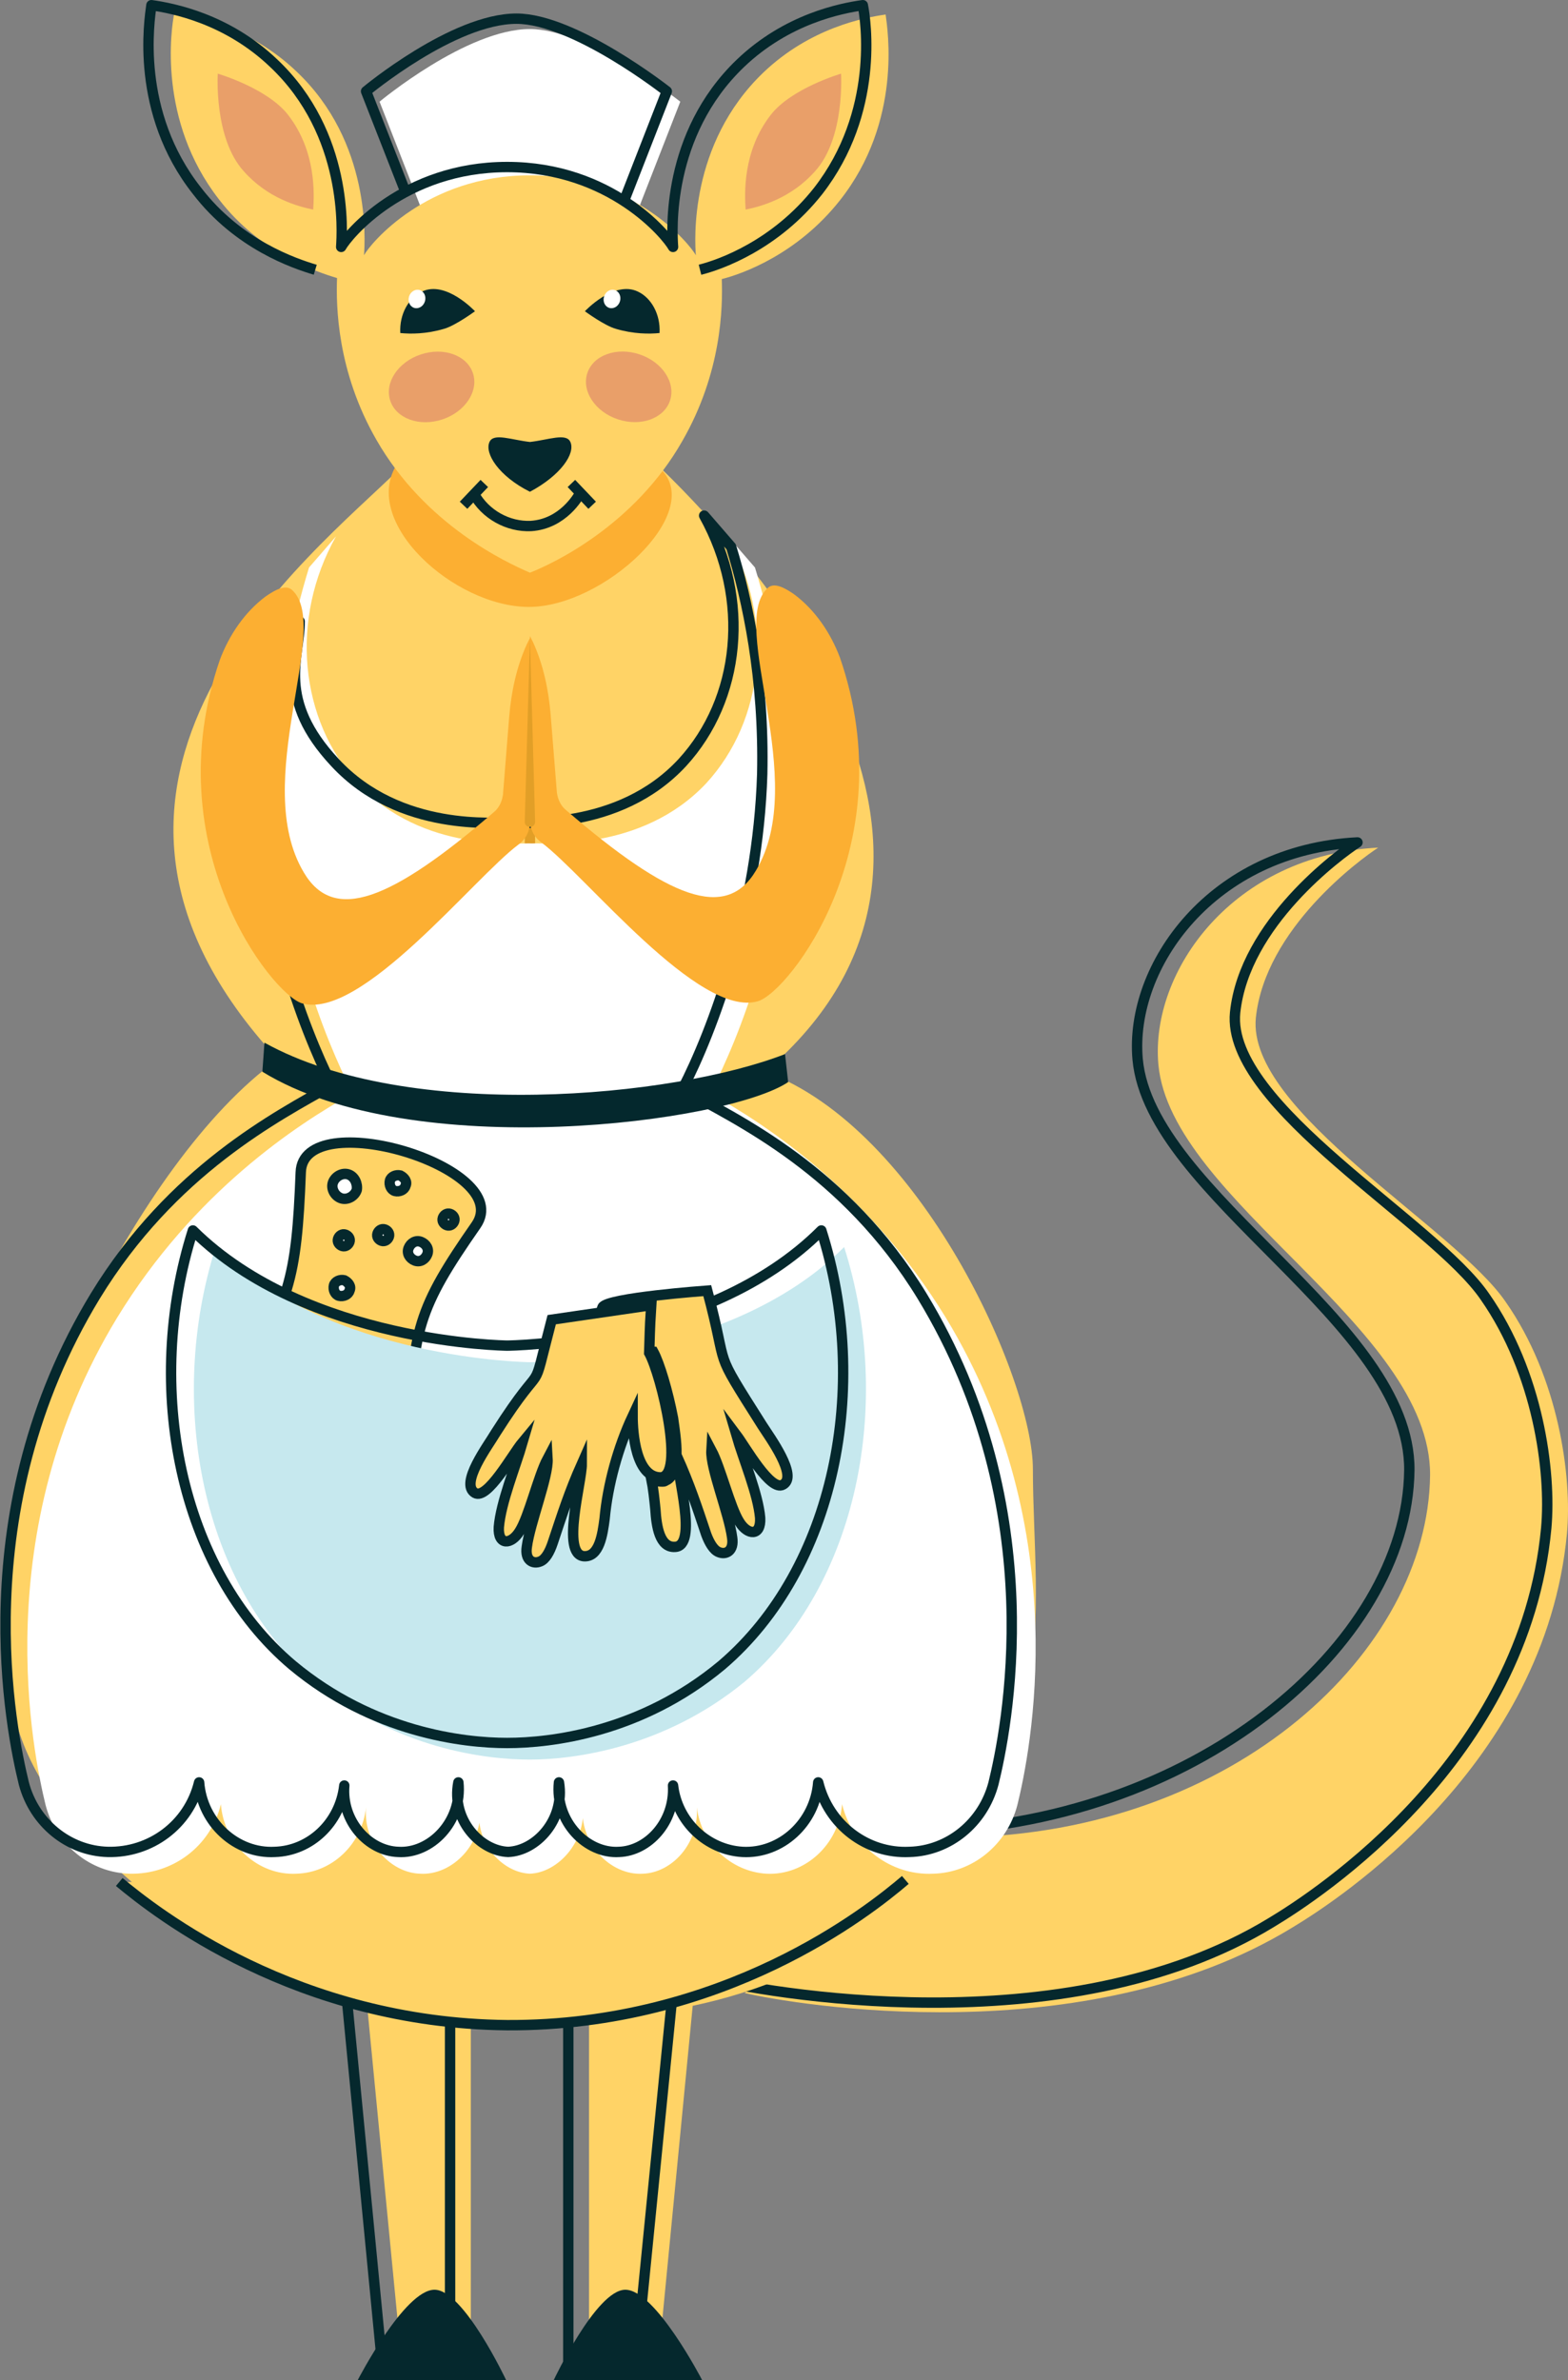 <?xml version="1.0" encoding="utf-8"?>
<!-- Generator: Adobe Illustrator 19.0.0, SVG Export Plug-In . SVG Version: 6.00 Build 0)  -->
<svg version="1.1" id="Слой_1" xmlns="http://www.w3.org/2000/svg" xmlns:xlink="http://www.w3.org/1999/xlink" x="0px" y="0px"
	 viewBox="0 0 151.2 229.4" enable-background="new 0 0 151.2 229.4" xml:space="preserve">
<rect x="0" y="0" width="151.2" height="229.4" fill="#808080" stroke="none"/>
<g id="XMLID_3957_">
	<g id="XMLID_4027_">
		<path id="XMLID_4063_" fill="#FFD366" d="M92.6,177.1c26.5-0.4,45.1-18,45.3-34.9c0.1-14.3-25-26.5-26.2-39.6
			c-0.8-9,7.2-20.2,21.2-20.9c-1.7,1.1-10.9,7.8-11.8,16.4c-0.9,9,19.2,20.2,24.1,27.4c5.1,7.3,6.4,16.8,5.9,22.3
			c-2.1,22.3-22,35.3-26.5,38c-20,12.2-48.1,7.4-52.8,6.3"/>
		<path id="XMLID_4062_" fill="none" stroke="#05282D" stroke-linejoin="round" stroke-miterlimit="10" d="M88.5,176.5
			c26.5-0.4,47.2-17.9,47.4-34.8c0.1-14.3-25-26.5-26.2-39.6c-0.8-9,7.2-20.2,21.2-20.9c-1.7,1.1-10.9,7.8-11.8,16.4
			c-0.9,9,19.2,20.2,24.1,27.4c5.1,7.3,6.4,16.8,5.9,22.3c-2.1,22.3-22,35.3-26.5,38c-20,12.2-49.5,6.6-54.3,5.4"/>
		<path id="XMLID_4061_" fill="#FFD366" d="M38.4,45.3c-8.2,8.1-36.6,29.9-11.6,56.8c-14,10-26.3,38.8-26.3,48
			c0,13.7-1.6,21.3,17.6,35.6c11.8,8.8,25.9,9,33,8.9c7.1,0.1,21.2,0,33-8.9c19.2-14.3,15.5-30.4,15.5-44.1
			c0-8.6-10.8-32.8-25.8-38.3c24.9-21.3-1.5-49.8-9.9-58"/>
		
			<line id="XMLID_4060_" fill-rule="evenodd" clip-rule="evenodd" fill="none" stroke="#E29F27" stroke-miterlimit="10" x1="51.1" y1="73.8" x2="51.1" y2="81.4"/>
		<path id="XMLID_4059_" fill="#FFFFFF" d="M51.1,180.6c-2.7-0.1-5.5-3.1-4.8-6.7c0.4,3.8-2.7,6.9-5.8,6.7c-2.9-0.1-5.5-3-5.2-6.4
			c-0.4,3.6-3.3,6.3-6.7,6.4c-3.7,0.2-7-2.8-7.3-6.7c-1,4.1-4.7,6.8-8.8,6.7c-3.8-0.1-7.1-2.8-8.1-6.6c-1.2-4.9-5.7-26.3,6.9-47
			c7.4-12.1,17.3-18.6,22.7-21.6c-2.8-5.6-6.9-15.7-7.2-28.8c-0.3-9.1,1.4-16.7,3-21.9l2.6-3c-4.5,8-3.5,17.7,2.1,23.8
			c6.3,6.8,15.7,5.7,16.8,5.8c1.1-0.1,10.5,0.9,16.8-5.8c5.6-6.1,6.6-15.7,2.1-23.8l2.6,3c1.6,5.2,3.2,12.7,3,21.9
			c-0.4,13.1-4.4,23.1-7.3,28.8c5.4,3,15.3,9.5,22.7,21.6c12.6,20.7,8.1,42.1,6.9,47c-1,3.8-4.3,6.5-8.1,6.6
			c-4.1,0.2-7.8-2.6-8.8-6.7c-0.3,3.9-3.6,6.9-7.3,6.7c-3.4-0.2-6.3-2.9-6.7-6.4c0.2,3.5-2.4,6.3-5.2,6.4c-3.1,0.2-6.2-2.9-5.8-6.7
			C56.6,177.5,53.8,180.5,51.1,180.6z"/>
		<path id="XMLID_4058_" fill="none" stroke="#05282D" stroke-linejoin="round" stroke-miterlimit="10" d="M49,178.5
			c-2.7-0.1-5.5-3.1-4.8-6.7c0.4,3.8-2.7,6.9-5.8,6.7c-2.9-0.1-5.5-3-5.2-6.4c-0.4,3.6-3.3,6.3-6.7,6.4c-3.7,0.2-7-2.8-7.3-6.7
			c-1,4.1-4.7,6.8-8.8,6.7c-3.8-0.1-7.1-2.8-8.1-6.6c-1.2-4.9-5.7-26.3,6.9-47c7.4-12.1,17.5-17.3,22.8-20.3c-2.8-5.6-7.1-17-7.4-30
			c-0.3-9.1,0.1-6.6,1.7-11.7l2.6-3c0,3.5-2.3,7.5,3.4,13.6c6.3,6.8,15.7,5.7,16.8,5.8c1.1-0.1,10.5,0.9,16.7-5.8
			c5.6-6.1,6.6-15.7,2.1-23.8l2.6,3c1.6,5.2,3.2,12.7,3,21.9c-0.4,13.1-4.8,24.8-7.7,30.4c5.4,3,15.7,7.8,23.1,19.9
			c12.6,20.7,8.1,42.1,6.9,47c-1,3.8-4.3,6.5-8.1,6.6c-4.1,0.2-7.8-2.6-8.8-6.7c-0.3,3.9-3.6,6.9-7.3,6.7c-3.4-0.2-6.3-2.9-6.7-6.4
			c0.2,3.5-2.4,6.3-5.2,6.4c-3.1,0.2-6.2-2.9-5.8-6.7C54.5,175.4,51.7,178.4,49,178.5z"/>
		<polyline id="XMLID_4057_" fill="#FFD366" points="66.8,193.3 63.3,229.4 56.8,229.4 56.8,194.5 		"/>
		<polyline id="XMLID_4056_" fill="#FFD366" points="35.4,193.3 38.9,229.4 45.4,229.4 45.4,194.5 		"/>
		<path id="XMLID_4055_" fill="#05282D" d="M53.4,229.4c0,0,4.1-8.7,6.9-8.7c2.9,0,7.4,8.7,7.4,8.7H53.4z"/>
		<path id="XMLID_4054_" fill="#05282D" d="M48.8,229.4c0,0-4.1-8.7-6.9-8.7c-2.9,0-7.4,8.7-7.4,8.7H48.8z"/>
		<path id="XMLID_4053_" fill="#FCAF32" d="M63.8,45.3c4.1,4.2-5.6,13.2-12.8,13.2s-16.3-8.2-12.7-13.8c4.2-6.6,5.6-14.6,12.7-14.6
			S58.3,39.7,63.8,45.3z"/>
		<polyline id="XMLID_4052_" fill="none" stroke="#05282D" stroke-linejoin="round" stroke-miterlimit="10" points="64.9,191.7 
			61.3,227.9 54.8,227.9 54.8,193 		"/>
		<polyline id="XMLID_4051_" fill="none" stroke="#05282D" stroke-linejoin="round" stroke-miterlimit="10" points="33.4,192.2 
			36.9,228.4 43.4,228.4 43.4,193.5 		"/>
		<path id="XMLID_4048_" fill="#FFD366" stroke="#05282D" stroke-miterlimit="10" d="M11.5,181.4c3.6,3,17.1,13.6,37.4,13.8
			c20.9,0.1,34.9-11,38.4-14"/>
		<g id="XMLID_4029_">
			<path id="XMLID_4035_" fill-rule="evenodd" clip-rule="evenodd" fill="#FFD366" stroke="#05282D" stroke-miterlimit="10" d="
				M45.9,118.1c-5.5,7.9-6.3,10.2-6.3,20.6c0,6.9-20.5,0.3-16.9-5.1c5.2-7.8,5.9-10.3,6.3-20.6C29.2,106.4,49.8,112.5,45.9,118.1
				L45.9,118.1z M33.6,113.2c-0.6-0.2-1.3,0.2-1.5,0.8c-0.2,0.6,0.2,1.3,0.8,1.5c0.6,0.2,1.3-0.2,1.5-0.8
				C34.5,114.1,34.2,113.4,33.6,113.2L33.6,113.2z M33.3,119c-0.3-0.1-0.6,0.1-0.7,0.4c-0.1,0.3,0.1,0.6,0.4,0.7
				c0.3,0.1,0.6-0.1,0.7-0.4C33.8,119.4,33.6,119.1,33.3,119L33.3,119z M37.1,118.5c-0.3-0.1-0.6,0.1-0.7,0.4
				c-0.1,0.3,0.1,0.6,0.4,0.7c0.3,0.1,0.6-0.1,0.7-0.4C37.6,118.9,37.4,118.6,37.1,118.5L37.1,118.5z M43.4,117
				c-0.3-0.1-0.6,0.1-0.7,0.4c-0.1,0.3,0.1,0.6,0.4,0.7c0.3,0.1,0.6-0.1,0.7-0.4C43.9,117.4,43.7,117.1,43.4,117L43.4,117z
				 M40.6,119.7c-0.5-0.2-1,0.1-1.2,0.6c-0.2,0.5,0.1,1,0.6,1.2c0.5,0.2,1-0.1,1.2-0.6C41.4,120.4,41.1,119.9,40.6,119.7L40.6,119.7
				z M36.8,130.5c-0.4-0.1-0.9,0.1-1,0.5c-0.1,0.4,0.1,0.9,0.5,1c0.4,0.1,0.9-0.1,1-0.5C37.4,131.1,37.2,130.6,36.8,130.5
				L36.8,130.5z M33.2,123.4c-0.4-0.1-0.9,0.1-1,0.5c-0.1,0.4,0.1,0.9,0.5,1c0.4,0.1,0.9-0.1,1-0.5C33.9,124,33.6,123.6,33.2,123.4
				L33.2,123.4z M38.6,113.3c-0.4-0.1-0.9,0.1-1,0.5c-0.1,0.4,0.1,0.9,0.5,1c0.4,0.1,0.9-0.1,1-0.5C39.3,113.9,39,113.5,38.6,113.3
				L38.6,113.3z M26.4,131c-0.3-0.1-0.6,0.1-0.7,0.4c-0.1,0.3,0.1,0.6,0.4,0.7c0.3,0.1,0.6-0.1,0.7-0.4
				C26.9,131.4,26.7,131.1,26.4,131L26.4,131z M31,134.5c-0.4-0.1-0.9,0.1-1,0.5c-0.1,0.4,0.1,0.9,0.5,1c0.4,0.1,0.9-0.1,1-0.5
				C31.6,135.1,31.4,134.6,31,134.5L31,134.5z M36.7,137.5c-0.4-0.1-0.9,0.1-1,0.5c-0.1,0.4,0.1,0.9,0.5,1c0.4,0.1,0.9-0.1,1-0.5
				C37.3,138,37.1,137.6,36.7,137.5z"/>
			<path id="XMLID_4034_" fill="#C6E8EE" d="M51.1,169.6c-4.2,0-12.9-1-20.7-7.5c-10.9-9.2-14.4-26.8-9.6-41.9
				c11,10.9,30.3,11.1,30.3,11.1s19.3-0.1,30.3-11.1c4.8,15.1,1.3,32.6-9.6,41.9C64,168.5,55.3,169.6,51.1,169.6z"/>
			<path id="XMLID_4033_" fill="none" stroke="#05282D" stroke-linejoin="round" stroke-miterlimit="10" d="M48.9,168
				c-4.2,0-12.9-1-20.7-7.5c-10.9-9.2-14.4-26.8-9.6-41.9c11,10.9,30.3,11.1,30.3,11.1s19.3-0.1,30.3-11.1
				c4.8,15.1,1.3,32.6-9.6,41.9C61.8,167,53.1,168,48.9,168z"/>
			<g id="XMLID_4030_">
				<path id="XMLID_4032_" fill-rule="evenodd" clip-rule="evenodd" fill="#FFD366" stroke="#05282D" stroke-miterlimit="10" d="
					M68.2,124.4c2.2,8.2,0.3,5.1,5.3,13c0.7,1.1,3.5,4.9,2,5.7c-1.2,0.7-3.6-3.6-4.5-4.8c0.7,2.4,2.1,5.7,2.3,8
					c0.1,1.8-1.2,1.7-2,0.4c-0.9-1.4-1.8-5.2-2.7-6.9c-0.1,1.7,1.7,6.1,2,8.4c0.2,1.3-0.6,1.7-1.3,1.4c-0.5-0.2-0.9-0.9-1.2-1.7
					c-0.9-2.7-1.6-4.8-2.8-7.5c0,1.8,2,8.6-0.2,8.7c-1.5,0.1-1.8-2-1.9-3.6c-0.1-1-0.2-2-0.4-3c0.3,0.2,0.6,0.3,1,0.3
					c0,0,0.1,0,0.1,0c0.1,0,0.2,0,0.3-0.1c0.6-0.2,0.9-1.1,1-2.2c0.1-1-0.1-2.4-0.3-3.8c-0.5-2.6-1.3-5.3-1.9-6.4
					c-6.6-0.2-4.9-4.3-4.9-4.3C58.5,125.1,68.2,124.4,68.2,124.4z"/>
				<path id="XMLID_4031_" fill-rule="evenodd" clip-rule="evenodd" fill="#FFD366" stroke="#05282D" stroke-miterlimit="10" d="
					M62.8,125.8l-9.6,1.4c-2.2,8.4-0.3,2.9-5.4,10.9c-0.7,1.2-3.5,4.9-2,5.8c1.2,0.7,3.6-3.7,4.6-4.9c-0.7,2.4-2.1,5.8-2.3,8.2
					c-0.1,1.8,1.2,1.7,2,0.4c0.9-1.4,1.8-5.3,2.7-7c0.1,1.7-1.7,6.2-2,8.5c-0.2,1.3,0.6,1.7,1.3,1.4c0.5-0.2,0.9-0.9,1.2-1.8
					c0.9-2.7,1.6-4.9,2.8-7.6c0,1.8-2,8.7,0.2,8.9c1.5,0.1,1.8-2.1,2-3.6c0.3-3.3,1.3-6.9,2.7-9.9c0,1.6,0.3,5.9,2.7,5.9
					c2.4-0.1,0.1-9.8-1.1-12C62.7,127,62.7,127.5,62.8,125.8z"/>
			</g>
		</g>
		<path id="XMLID_4028_" fill="#04282D" d="M25.5,100.5c13.9,7.7,39.4,5.3,50.2,1.1l0.3,2.7c-5.8,3.9-36.2,7.9-50.7-1L25.5,100.5z"
			/>
	</g>
	<g id="XMLID_4007_">
		<path id="XMLID_4026_" fill="#FFFFFF" d="M51.1,2.8c-6.1,0-14.5,7-14.5,7l4.1,10.5h20.8l4.1-10.5C65.6,9.8,56.7,2.8,51.1,2.8z"/>
		<path id="XMLID_4025_" fill="#FFD366" d="M51.1,55.2c-2.3-1-10.1-4.6-14.8-12.8c-3.8-6.6-3.9-12.9-3.8-15.6
			c-2-0.6-7.4-2.4-11.4-7.6c-5.9-7.6-4.6-16.4-4.3-17.9c2.1,0.3,7.3,1.3,11.8,5.6c7.2,6.8,6.6,16.3,6.5,17.7c0.6-1.1,6-7.7,16-7.7
			s15.4,6.6,16,7.7C67,23.3,66.4,13.9,73.6,7c4.5-4.3,9.7-5.3,11.8-5.6C85.6,2.9,87,11.7,81,19.3c-4.1,5.2-9.4,7.1-11.4,7.6
			c0.1,2.7,0,9-3.8,15.6C61.2,50.6,53.4,54.3,51.1,55.2z"/>
		<path id="XMLID_4024_" fill="none" stroke="#05282D" stroke-linejoin="round" stroke-miterlimit="10" d="M30.4,26
			c-2-0.6-7.4-2.4-11.4-7.6C13,10.8,14.4,2,14.6,0.5c2.1,0.3,7.3,1.3,11.8,5.6c7.2,6.8,6.6,16.3,6.5,17.7c0.6-1.1,6-7.7,16-7.7
			s15.4,6.6,16,7.7c-0.1-1.4-0.7-10.8,6.5-17.7c4.5-4.3,9.7-5.3,11.8-5.6c0.3,1.5,1.6,10.3-4.3,17.9c-4.1,5.2-9.4,7.1-11.4,7.6"/>
		<path id="XMLID_4023_" fill="none" stroke="#05282D" stroke-linejoin="round" stroke-miterlimit="10" d="M60.2,19.3l4.1-10.5
			c0,0-8.9-7-14.5-7c-6.1,0-14.5,7-14.5,7l3.8,9.7"/>
		<path id="XMLID_4022_" fill="#05282D" d="M51.1,47.4c-3-1.5-4.4-3.7-3.9-4.8c0.4-0.9,2.1-0.2,3.9,0c1.8-0.2,3.5-0.9,3.9,0
			C55.5,43.7,54.1,45.8,51.1,47.4z"/>
		<g id="XMLID_4017_">
			<path id="XMLID_4021_" fill="#05282D" d="M56.4,30c0,0,2.8-3,5.1-1.9c1.3,0.6,2.2,2.2,2.1,4c-1,0.1-2.5,0.1-4.2-0.4
				C58.3,31.4,56.4,30,56.4,30z"/>
			
				<ellipse id="XMLID_4020_" transform="matrix(0.953 0.304 -0.304 0.953 11.542 -16.566)" fill="#FFFFFF" cx="59" cy="28.8" rx="0.8" ry="0.9"/>
			<path id="XMLID_4019_" fill="#05282D" d="M45.8,30c0,0-2.8-3-5.1-1.9c-1.3,0.6-2.2,2.2-2.1,4c1,0.1,2.5,0.1,4.2-0.4
				C43.9,31.4,45.8,30,45.8,30z"/>
			
				<ellipse id="XMLID_4018_" transform="matrix(0.953 0.304 -0.304 0.953 10.653 -10.85)" fill="#FFFFFF" cx="40.2" cy="28.8" rx="0.8" ry="0.9"/>
		</g>
		<g id="XMLID_4014_">
			
				<ellipse id="XMLID_4016_" transform="matrix(0.949 -0.316 0.316 0.949 -9.648 15.043)" opacity="0.35" fill="#BF4070" cx="41.6" cy="37.3" rx="4.2" ry="3.3"/>
			
				<ellipse id="XMLID_4015_" transform="matrix(-0.949 -0.316 0.316 -0.949 106.345 91.833)" opacity="0.35" fill="#BF4070" cx="60.6" cy="37.3" rx="4.2" ry="3.3"/>
		</g>
		<path id="XMLID_4013_" opacity="0.35" fill="#BF4070" d="M81.1,7.1c0,0,0.4,6.2-2.5,9.4c-2.3,2.6-5.2,3.4-6.7,3.7
			c-0.1-1.5-0.3-5.6,2.4-9.1C76.3,8.5,81.1,7.1,81.1,7.1z"/>
		<path id="XMLID_4012_" opacity="0.35" fill="#BF4070" d="M21,7.1c0,0-0.4,6.2,2.5,9.4c2.3,2.6,5.2,3.4,6.7,3.7
			c0.1-1.5,0.3-5.6-2.4-9.1C25.8,8.5,21,7.1,21,7.1z"/>
		<g id="XMLID_4008_">
			<path id="XMLID_4011_" fill="none" stroke="#05282D" stroke-linejoin="round" stroke-miterlimit="10" d="M45.7,47.6
				c1.1,2,3.3,3.2,5.5,3.1c3.1-0.2,4.6-2.9,4.7-3.1"/>
			
				<line id="XMLID_4010_" fill="none" stroke="#05282D" stroke-linejoin="round" stroke-miterlimit="10" x1="55.1" y1="46.6" x2="57.1" y2="48.7"/>
			
				<line id="XMLID_4009_" fill="none" stroke="#05282D" stroke-linejoin="round" stroke-miterlimit="10" x1="46.7" y1="46.6" x2="44.7" y2="48.7"/>
		</g>
	</g>
	<path id="XMLID_3960_" fill="#FCAF32" d="M73.1,96.5c-5.7,1.7-16.6-12.1-20.9-15.3c-0.7-0.5-1.1-1.3-1.1-2.2l0-17.7l0.3,0.6
		c1,2.2,1.5,4.6,1.7,7l0.6,7.5c0.1,0.7,0.4,1.3,0.9,1.7c9.9,8.5,15.4,10.7,18.3,5.8c5.2-8.7-2.7-23.6,1.1-27.2
		c0.6-0.6,1.6-0.1,2.6,0.6c2,1.5,3.5,3.7,4.4,6.1C87.2,81.4,76.1,95.6,73.1,96.5z"/>
	<path id="XMLID_3959_" fill="#FCAF32" d="M29.1,96.7c5.7,1.7,16.6-12.1,20.9-15.3c0.7-0.5,1.1-1.3,1.1-2.2l0-17.7l-0.3,0.6
		c-1,2.2-1.5,4.6-1.7,7l-0.6,7.5c-0.1,0.7-0.4,1.3-0.9,1.7c-9.9,8.5-15.4,10.7-18.3,5.8c-5.2-8.7,2.7-23.6-1.1-27.2
		c-0.6-0.6-1.6-0.1-2.6,0.6c-2,1.5-3.5,3.7-4.4,6.1C15,81.6,26.2,95.8,29.1,96.7z"/>
	<g id="XMLID_3961_">
		<path id="XMLID_3971_" fill="#E29F27" d="M50.6,79.2l0.5-17.7l0.5,17.7c0,0.3-0.2,0.5-0.5,0.5S50.6,79.5,50.6,79.2
			C50.6,79.2,50.6,79.2,50.6,79.2z"/>
	</g>
</g>
</svg>

